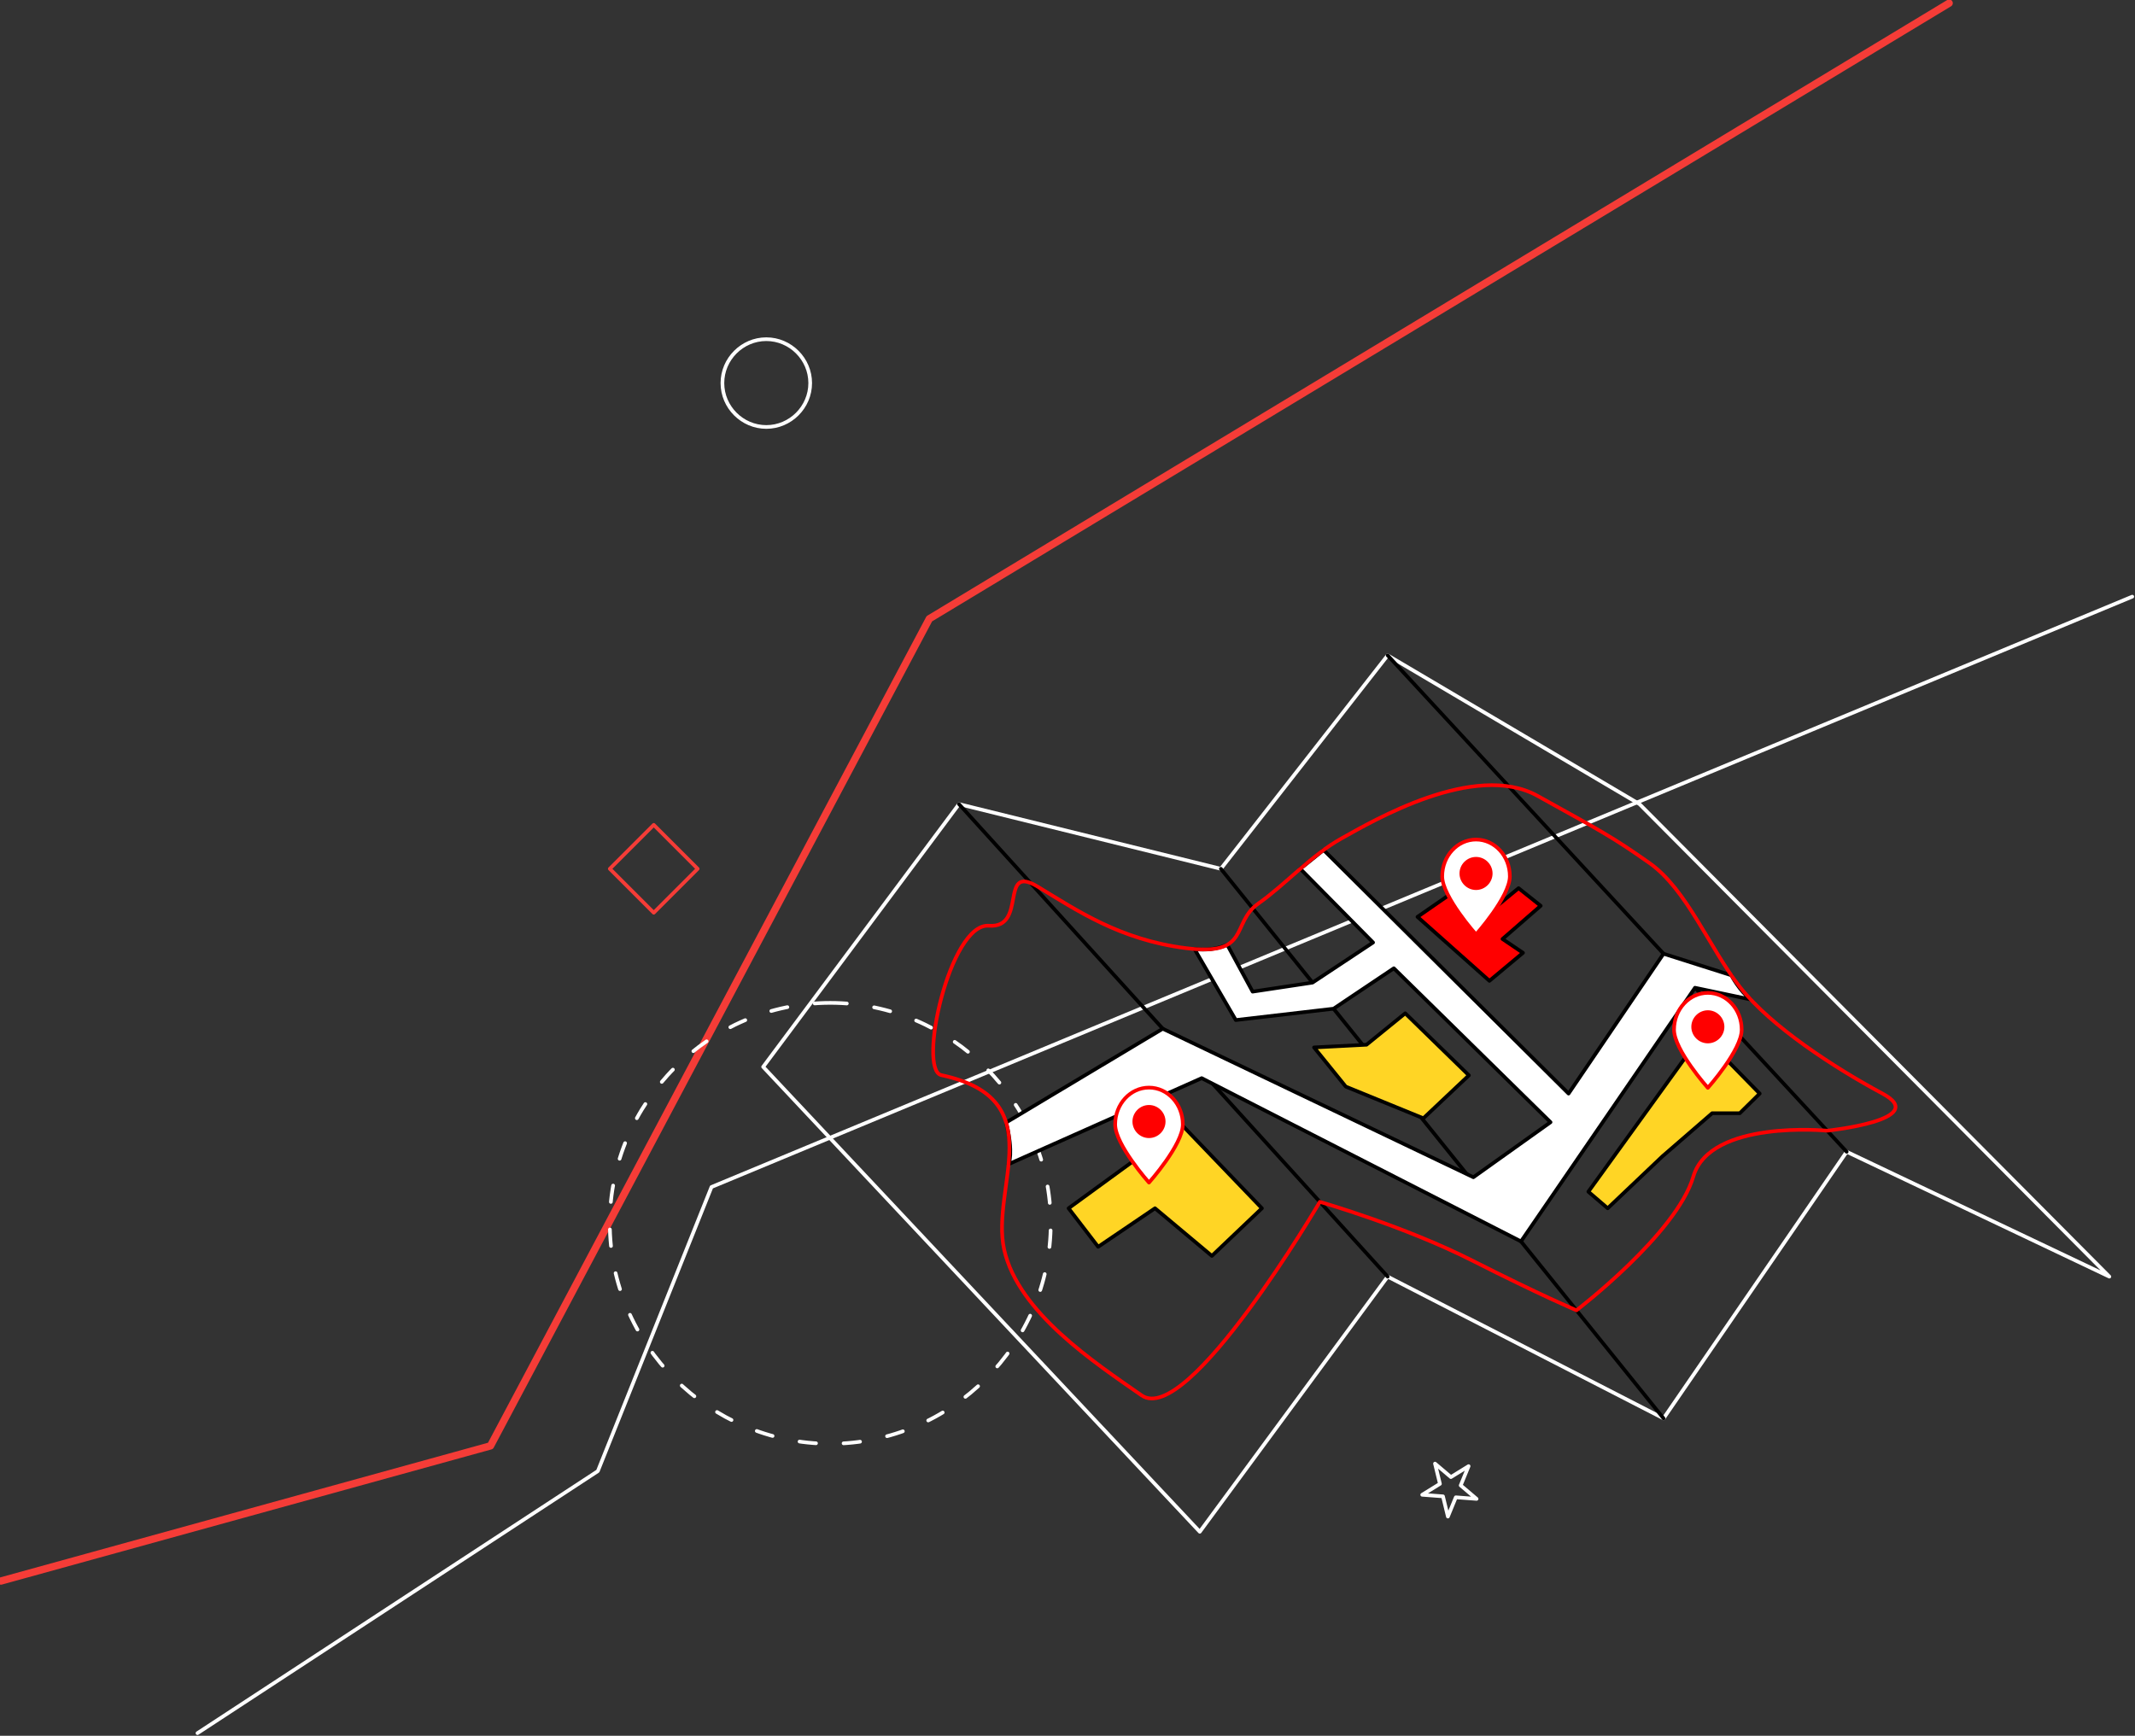 <?xml version="1.0" encoding="UTF-8" standalone="no"?>
<!DOCTYPE svg PUBLIC "-//W3C//DTD SVG 1.1//EN" "http://www.w3.org/Graphics/SVG/1.1/DTD/svg11.dtd">
<svg width="100%" height="100%" viewBox="0 0 1161 944" version="1.1" xmlns="http://www.w3.org/2000/svg" xmlns:xlink="http://www.w3.org/1999/xlink" xml:space="preserve" xmlns:serif="http://www.serif.com/" style="fill-rule:evenodd;clip-rule:evenodd;stroke-linecap:round;stroke-linejoin:round;">
    <rect x="0" y="0" width="1161" height="944" fill="#333333" stroke="none"/>
    <g id="Group_215" transform="matrix(1,0,0,1,-866.612,30.869)">
        <g id="Path_1056" transform="matrix(1,0,0,1,638.159,646.448)">
            <path d="M335.841,265.252L553.555,122.752L615.362,-31.771L1387.96,-352.83" style="fill:none;fill-rule:nonzero;stroke:white;stroke-width:2px;"/>
        </g>
        <g id="Path_1057" transform="matrix(1,0,0,1,721.08,490.396)">
            <path d="M146.064,338.568L412.264,265.068L650.907,-184.759L1205.46,-519.553" style="fill:none;fill-rule:nonzero;stroke:rgb(245,60,55);stroke-width:4px;stroke-linecap:butt;"/>
        </g>
        <g id="Group_77" transform="matrix(1,0,0,1,1204.5,543.139)">
            <g id="Path_1138" transform="matrix(1,0,0,1,-7.775,269.679)">
                <path d="M121.388,-298.278C187.144,-298.247 241.244,-244.147 241.275,-178.391C241.246,-112.633 187.146,-58.531 121.388,-58.5C55.63,-58.531 1.529,-112.633 1.5,-178.391C1.531,-244.148 55.631,-298.247 121.388,-298.278Z" style="fill:none;fill-rule:nonzero;stroke:white;stroke-width:2px;stroke-dasharray:9,15,0,0;"/>
            </g>
            <g id="Path_1140" transform="matrix(1,0,0,1,-9.14,134.454)">
                <path d="M50.64,-235.968L26.753,-259.855L2.865,-235.968L26.753,-212.08L50.64,-235.968Z" style="fill:none;fill-rule:nonzero;stroke:rgb(245,60,55);stroke-width:2px;"/>
            </g>
            <g id="Path_1144" transform="matrix(1,0,0,1,-86.717,-38.248)">
                <path d="M165.543,-351.29C178.635,-351.284 189.407,-340.512 189.413,-327.42C189.407,-314.328 178.635,-303.556 165.543,-303.551C152.451,-303.556 141.679,-314.328 141.673,-327.42C141.679,-340.512 152.451,-351.284 165.543,-351.29Z" style="fill:none;fill-rule:nonzero;stroke:white;stroke-width:2px;"/>
            </g>
            <g id="Path_1145" transform="matrix(1,0,0,1,335.606,273.976)">
                <path d="M125.123,-50.621L120.823,-40.146L129.456,-32.819L118.164,-33.673L113.864,-23.198L111.187,-34.198L99.896,-35.052L109.531,-41L106.854,-52L115.487,-44.673L125.123,-50.621Z" style="fill:none;fill-rule:nonzero;stroke:white;stroke-width:2px;"/>
            </g>
            <g id="Path_1146" transform="matrix(1,0,0,1,32.465,95.503)">
                <path d="M44.64,-89.289L282.084,163.545L384.249,24.777L534.273,101.888L633.852,-43.118L776.7,24.777L521.212,-232.194L384.25,-313.084L293.55,-197.017L151.141,-232.194L44.64,-89.289Z" style="fill:none;stroke:white;stroke-width:2px;"/>
            </g>
            <g id="Path_1147" transform="matrix(1,0,0,1,78.196,130.237)">
                <path d="M338.518,-9.957L105.41,-266.928" style="fill:none;fill-rule:nonzero;stroke:black;stroke-width:2px;"/>
            </g>
            <g id="Path_1148" transform="matrix(1,0,0,1,178.292,95.503)">
                <path d="M488.025,-43.118L238.425,-313.084" style="fill:none;fill-rule:nonzero;stroke:black;stroke-width:2px;"/>
            </g>
            <g id="Path_1149" transform="matrix(1,0,0,1,139.346,145.342)">
                <path d="M427.392,52.049L186.669,-246.851" style="fill:none;fill-rule:nonzero;stroke:black;stroke-width:2px;"/>
            </g>
            <g id="Path_1150" transform="matrix(1,0,0,1,185.256,149.867)">
                <path d="M286.794,-190.44L247.676,-225.24L265.934,-237.876L281.88,-223.735L302.64,-240.842L314.675,-231.257L293.915,-213.206L305.047,-205.684L286.794,-190.44Z" style="fill:rgb(255,0,0);stroke:black;stroke-width:2px;"/>
            </g>
            <g id="Path_1151" transform="matrix(1,0,0,1,89.203,140.953)">
                <path d="M120.037,-104.491C124.217,-87.67 121.36,-81.829 121.36,-81.829L226.377,-128.606L400.015,-39.817L494.641,-177.768L524.927,-171.394C518.914,-175.968 514.382,-184.573 514.382,-184.573L477.535,-196.273L425.884,-120.22L292.676,-252.689L280,-242.467L319.577,-202.385L286.654,-180.573L254.081,-175.661L240.281,-201.139C234.657,-198.807 228.514,-198.008 222.481,-198.824L244.927,-160.204L298.081,-166.376L330.869,-188.356L416.079,-104.641L374.125,-74.722L205.212,-155.492L120.037,-104.491Z" style="fill:white;stroke:black;stroke-width:2px;"/>
            </g>
            <g id="Path_1152" transform="matrix(1,0,0,1,72.163,125.813)">
                <path d="M101.841,-115.11C88.848,-117.87 106.397,-197.877 127.659,-196.359C148.921,-194.841 132.974,-230.528 154.236,-217.621C175.498,-204.714 199.036,-188.71 234.725,-184.181C270.414,-179.652 259.025,-197.681 274.211,-208.411C289.397,-219.141 302.83,-234.611 319.654,-243.958C336.478,-253.305 391.909,-285.958 426.078,-266.977C460.247,-247.996 466.323,-244.956 486.826,-230.528C507.329,-216.1 519.477,-184.209 536.183,-162.947C552.889,-141.685 587.059,-119.347 613.636,-105.078C640.213,-90.809 583.554,-84.891 583.554,-84.891C583.554,-84.891 519.886,-91.091 510.773,-59.959C501.66,-28.827 447.231,12.79 447.231,12.79C447.231,12.79 428.163,4.79 390.708,-14.197C353.253,-33.184 307.673,-46.184 307.673,-46.184C307.673,-46.184 235.814,76.516 210.756,59.055C185.698,41.594 143.606,13.979 136.012,-20.192C128.418,-54.363 162.589,-102.2 101.841,-115.11Z" style="fill:none;fill-rule:nonzero;stroke:rgb(255,0,0);stroke-width:2px;"/>
            </g>
            <g id="Path_1153" transform="matrix(1,0,0,1,227.259,242.912)">
                <path d="M237.511,-360.338C247.663,-360.338 255.905,-351.369 255.905,-340.322C255.905,-329.275 237.511,-308.686 237.511,-308.686C237.511,-308.686 219.117,-329.275 219.117,-340.322C219.117,-351.369 227.359,-360.338 237.511,-360.338Z" style="fill:white;stroke:rgb(255,0,0);stroke-width:2px;"/>
            </g>
            <g id="Path_1154" transform="matrix(1,0,0,1,212.286,227.848)">
                <path d="M252.484,-335.81C257.414,-335.808 261.47,-331.752 261.472,-326.822C261.469,-321.893 257.413,-317.837 252.484,-317.835C247.555,-317.837 243.499,-321.893 243.496,-326.822C243.498,-331.752 247.554,-335.808 252.484,-335.81Z" style="fill:rgb(255,0,0);"/>
            </g>
            <g id="Path_1155" transform="matrix(1,0,0,1,161.881,179.086)">
                <path d="M264.388,-202.016L299.009,-168.271L274.25,-144.907L232.05,-162.15L214.806,-183.45L243.348,-184.924L264.388,-202.016Z" style="fill:rgb(255,213,37);stroke:black;stroke-width:2px;"/>
            </g>
            <g id="Path_1156" transform="matrix(1,0,0,1,225.154,182.245)">
                <path d="M351.968,-179.109L300.694,-108.148L311.209,-99.131L340.97,-127.385L368.022,-150.834L383.052,-150.834L393.872,-161.51L373.272,-182.557L363.534,-193.917L351.968,-179.109Z" style="fill:rgb(255,213,37);stroke:black;stroke-width:2px;"/>
            </g>
            <g id="Path_1157" transform="matrix(1,0,0,1,103.784,205.261)">
                <path d="M201.259,-167.234L244.552,-122.147L217.339,-96.247L186.415,-122.147L155.492,-101.195L139.412,-122.147L201.259,-167.234Z" style="fill:rgb(255,213,37);stroke:black;stroke-width:2px;"/>
            </g>
            <g id="Path_1335" transform="matrix(1,0,0,1,49.416,377.824)">
                <path d="M237.511,-360.338C247.663,-360.338 255.905,-351.369 255.905,-340.322C255.905,-329.275 237.511,-308.686 237.511,-308.686C237.511,-308.686 219.117,-329.275 219.117,-340.322C219.117,-351.369 227.359,-360.338 237.511,-360.338Z" style="fill:white;stroke:rgb(255,0,0);stroke-width:2px;"/>
            </g>
            <g id="Path_1337" transform="matrix(1,0,0,1,353.32,326.307)">
                <path d="M237.511,-360.338C247.663,-360.338 255.905,-351.369 255.905,-340.322C255.905,-329.275 237.511,-308.686 237.511,-308.686C237.511,-308.686 219.117,-329.275 219.117,-340.322C219.117,-351.369 227.359,-360.338 237.511,-360.338Z" style="fill:white;stroke:rgb(255,0,0);stroke-width:2px;"/>
            </g>
            <g id="Path_1334" transform="matrix(1,0,0,1,34.443,362.759)">
                <path d="M252.484,-335.81C257.414,-335.808 261.47,-331.752 261.472,-326.822C261.469,-321.893 257.413,-317.837 252.484,-317.835C247.555,-317.837 243.499,-321.893 243.496,-326.822C243.498,-331.752 247.554,-335.808 252.484,-335.81Z" style="fill:rgb(255,0,0);"/>
            </g>
            <g id="Path_1336" transform="matrix(1,0,0,1,338.347,311.243)">
                <path d="M252.484,-335.81C257.414,-335.808 261.47,-331.752 261.472,-326.822C261.469,-321.893 257.413,-317.837 252.484,-317.835C247.555,-317.837 243.499,-321.893 243.496,-326.822C243.498,-331.752 247.554,-335.808 252.484,-335.81Z" style="fill:rgb(255,0,0);"/>
            </g>
        </g>
    </g>
</svg>
